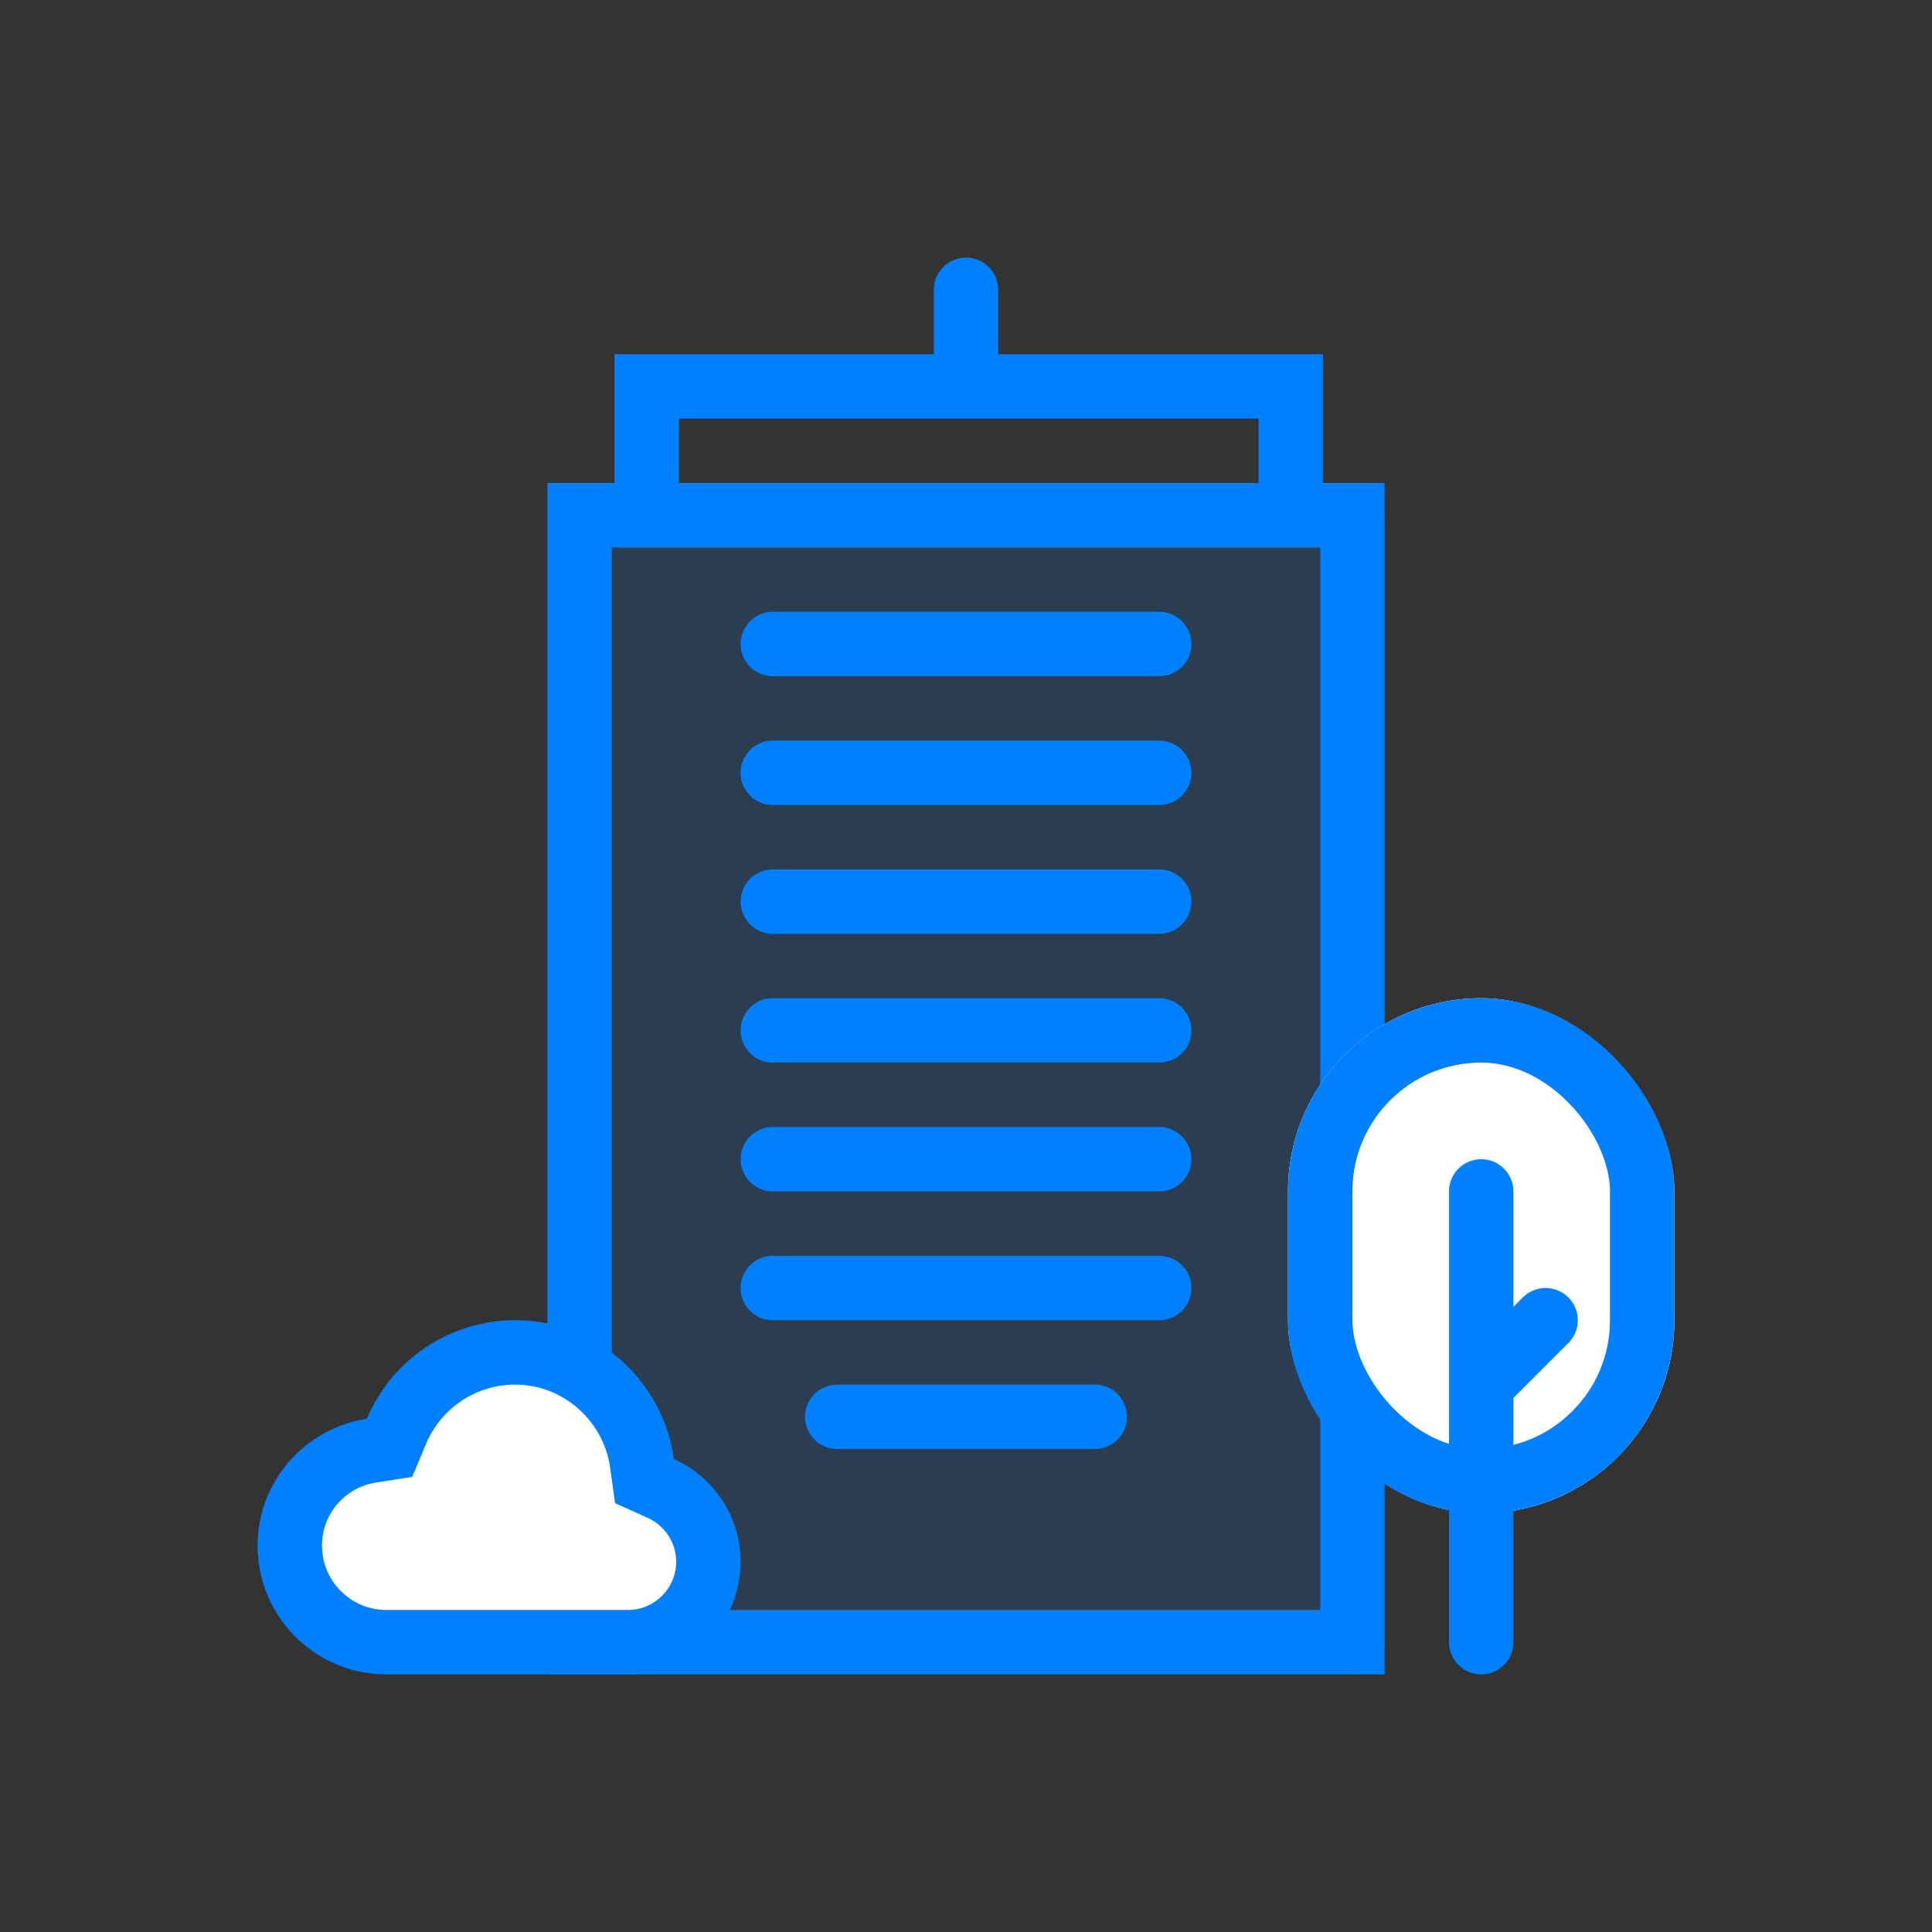 <svg xmlns="http://www.w3.org/2000/svg" width="60" height="60" viewBox="0 0 60 60"><rect x="0" y="0" width="60" height="60" fill="#333333" stroke="none"/><defs><style>.a,.c{fill:none;}.b,.f,.i{fill:#0080ff;}.b{opacity:0.15;}.c,.e,.g{stroke:#0080ff;stroke-width:2px;}.c,.d,.e,.g{stroke-miterlimit:10;}.d,.e,.g{fill:#fff;}.g{stroke-linecap:round;}.h,.i{stroke:none;}</style></defs><rect class="a" width="60" height="60" transform="translate(0 0)"/><rect class="b" width="26" height="37" rx="1" transform="translate(17 15)"/><g class="c" transform="translate(17 15)"><rect class="h" width="26" height="37" rx="1"/><rect class="a" x="1" y="1" width="24" height="35"/></g><g class="c" transform="translate(19.083 11)"><rect class="h" width="22" height="6" rx="1"/><rect class="a" x="1" y="1" width="20" height="4"/></g><g class="d"><path class="h" d="M 19.5 51 L 12 51 C 10.346 51 9 49.654 9 48 C 9 46.518 10.07 45.277 11.544 45.049 L 12.096 44.964 L 12.313 44.449 C 12.939 42.961 14.386 42 16 42 C 16.968 42 17.9 42.353 18.623 42.993 C 19.341 43.627 19.809 44.5 19.941 45.45 L 20.017 45.997 L 20.521 46.224 C 21.419 46.628 22 47.522 22 48.5 C 22 49.879 20.878 51 19.5 51 Z"/><path class="i" d="M 16 43 C 14.79 43 13.704 43.721 13.234 44.837 L 12.801 45.867 L 11.696 46.038 C 10.713 46.189 10 47.015 10 48 C 10 49.103 10.897 50 12 50 L 19.5 50 C 20.327 50 21 49.327 21 48.5 C 21 47.914 20.651 47.379 20.11 47.136 L 19.102 46.682 L 18.95 45.587 C 18.745 44.112 17.477 43 16 43 M 16 41 C 18.526 41 20.593 42.879 20.931 45.312 C 22.149 45.86 23 47.078 23 48.5 C 23 50.433 21.433 52 19.5 52 L 12 52 C 9.791 52 8 50.209 8 48 C 8 46 9.473 44.357 11.391 44.061 C 12.148 42.263 13.926 41 16 41 Z"/></g><g class="e" transform="translate(40 31)"><rect class="h" width="12" height="16" rx="6"/><rect class="a" x="1" y="1" width="10" height="14" rx="5"/></g><path class="f" d="M1,0H1A1,1,0,0,1,2,1V4A0,0,0,0,1,2,4H0A0,0,0,0,1,0,4V1A1,1,0,0,1,1,0Z" transform="translate(29 8)"/><line class="g" y1="14" transform="translate(46 37)"/><line class="g" y1="2" x2="2" transform="translate(46 41)"/><line class="g" x2="12" transform="translate(24 20)"/><line class="g" x2="12" transform="translate(24 24)"/><line class="g" x2="12" transform="translate(24 28)"/><line class="g" x2="12" transform="translate(24 32)"/><line class="g" x2="12" transform="translate(24 36)"/><line class="g" x2="12" transform="translate(24 40)"/><line class="g" x2="8" transform="translate(26 44)"/></svg>